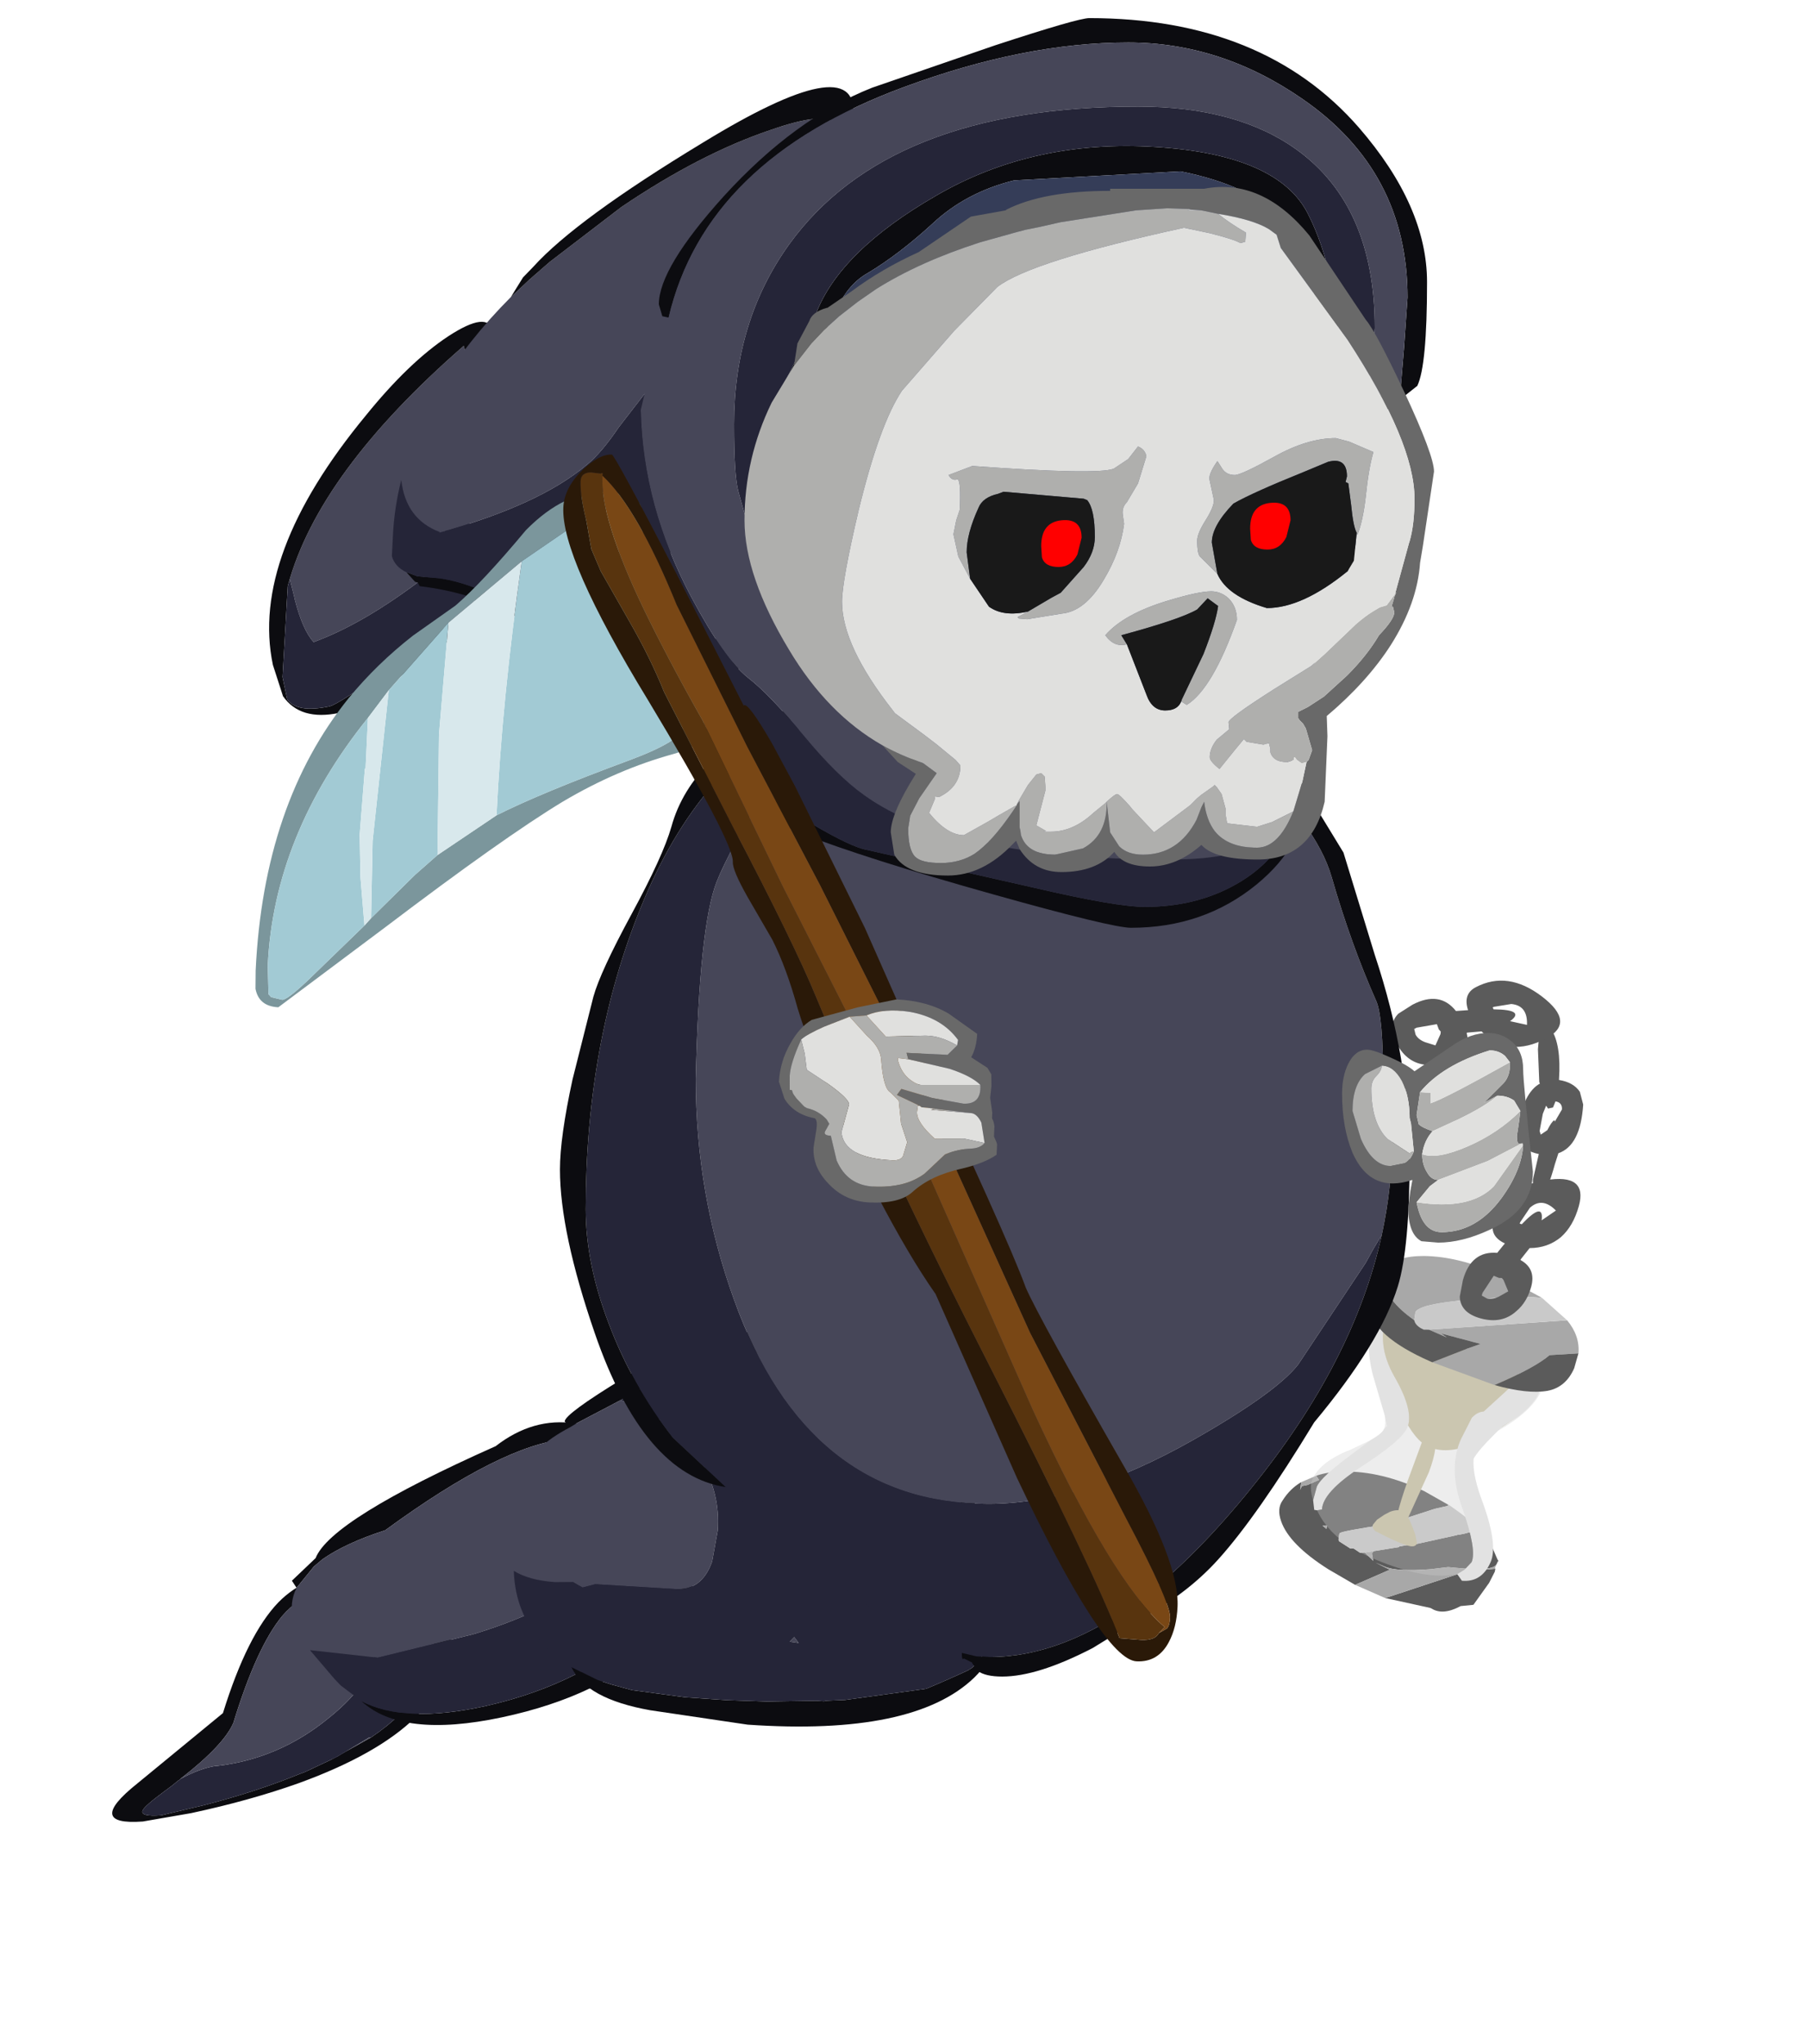 <?xml version="1.0" encoding="UTF-8" standalone="no"?>
<svg xmlns:ffdec="https://www.free-decompiler.com/flash" xmlns:xlink="http://www.w3.org/1999/xlink" ffdec:objectType="frame" height="146.75px" width="129.8px" xmlns="http://www.w3.org/2000/svg">
  <g transform="matrix(1.0, 0.0, 0.0, 1.0, 65.35, 62.85)">
    <use ffdec:characterId="365" height="51.45" transform="matrix(1.0, 0.0, 0.0, 1.0, 25.2, 5.1)" width="39.25" xlink:href="#sprite0"/>
    <use ffdec:characterId="367" height="25.15" transform="matrix(-0.072, -0.997, 0.997, -0.072, -57.241, 68.06)" width="16.85" xlink:href="#sprite5"/>
    <use ffdec:characterId="369" height="21.65" transform="matrix(0.724, -0.69, 0.69, 0.724, -46.52, 52.231)" width="27.3" xlink:href="#sprite6"/>
    <use ffdec:characterId="371" height="28.1" transform="matrix(0.998, 0.069, -0.069, 0.998, -27.302, 31.694)" width="35.6" xlink:href="#sprite7"/>
    <use ffdec:characterId="373" height="72.5" transform="matrix(1.0, 0.0, 0.0, 1.0, -25.15, -15.0)" width="61.0" xlink:href="#sprite8"/>
    <use ffdec:characterId="375" height="15.05" transform="matrix(1.0, 0.0, 0.0, 1.0, 31.0, 11.3)" width="13.7" xlink:href="#sprite9"/>
    <use ffdec:characterId="377" height="25.4" transform="matrix(0.979, -0.205, 0.205, 0.979, -50.075, -35.732)" width="20.35" xlink:href="#sprite10"/>
    <use ffdec:characterId="379" height="44.1" transform="matrix(0.999, 0.05, -0.05, 0.999, -35.456, -58.091)" width="31.5" xlink:href="#sprite11"/>
    <use ffdec:characterId="383" height="65.3" transform="matrix(1.0, 0.0, 0.0, 1.0, -20.05, -61.55)" width="57.65" xlink:href="#sprite12"/>
    <use ffdec:characterId="386" height="129.2" transform="matrix(1.0, 0.0, 0.0, 1.0, -65.35, -45.3)" width="124.15" xlink:href="#sprite14"/>
  </g>
  <defs>
    <g id="sprite0" transform="matrix(1.0, 0.0, 0.0, 1.0, 18.25, 24.3)">
      <use ffdec:characterId="360" height="24.6" transform="matrix(0.916, 0.402, -0.402, 0.916, -8.377, -3.926)" width="16.2" xlink:href="#sprite1"/>
      <use ffdec:characterId="362" height="11.25" transform="matrix(0.964, 0.267, -0.267, 0.964, -1.387, -8.979)" width="6.6" xlink:href="#sprite3"/>
      <use ffdec:characterId="364" height="12.15" transform="matrix(0.998, 0.065, -0.065, 0.998, 0.731, -18.791)" width="4.5" xlink:href="#sprite4"/>
      <use ffdec:characterId="362" height="11.25" transform="matrix(0.465, 0.886, -0.886, 0.465, 0.535, -24.291)" width="6.6" xlink:href="#sprite3"/>
    </g>
    <g id="sprite1" transform="matrix(1.0, 0.0, 0.0, 1.0, 8.6, 3.35)">
      <use ffdec:characterId="352" height="8.2" transform="matrix(1.0, 0.0, 0.0, 1.0, -8.5, 13.05)" width="16.1" xlink:href="#shape0"/>
      <use ffdec:characterId="354" height="6.05" transform="matrix(-0.356, 0.0, 0.0, -0.356, 1.622, 17.156)" width="9.65" xlink:href="#sprite2"/>
      <use ffdec:characterId="355" height="7.35" transform="matrix(1.0, 0.0, 0.0, 1.0, -1.0, 8.8)" width="1.4" xlink:href="#shape2"/>
      <use ffdec:characterId="354" height="6.05" transform="matrix(1.25, 0.0, 0.0, 1.25, -7.088, 2.45)" width="9.65" xlink:href="#sprite2"/>
      <use ffdec:characterId="356" height="19.25" transform="matrix(1.0, 0.0, 0.0, 1.0, -7.85, -0.3)" width="14.85" xlink:href="#shape3"/>
      <use ffdec:characterId="357" height="7.7" transform="matrix(1.0, 0.0, 0.0, 1.0, -8.6, -3.35)" width="15.5" xlink:href="#shape4"/>
    </g>
    <g id="shape0" transform="matrix(1.0, 0.0, 0.0, 1.0, 8.5, -13.05)">
      <path d="M5.3 14.0 L5.95 14.35 6.1 14.4 6.7 14.8 7.4 15.45 7.45 15.45 7.45 15.7 7.45 15.75 Q7.45 16.3 5.25 17.05 L4.35 17.35 3.25 18.0 Q1.1 19.15 0.15 19.15 L-0.55 19.15 0.5 19.2 0.6 19.2 -1.25 21.2 -3.45 20.95 Q-6.75 20.45 -7.95 19.15 -8.6 18.45 -8.45 17.75 -8.3 16.75 -7.75 16.0 L-7.6 16.55 -7.6 16.25 -7.25 16.0 -6.65 15.35 -6.95 15.15 Q-6.3 14.55 -5.3 14.1 -2.8 12.95 0.6 13.05 L2.55 13.25 2.55 13.35 1.8 13.9 -0.9 16.3 Q-3.75 18.1 -3.75 18.25 L-3.75 18.35 -3.65 18.7 -3.55 18.8 -2.6 18.95 -2.4 18.85 -1.85 18.95 -1.55 18.8 -0.75 19.1 -1.05 18.65 -1.0 18.45 0.55 17.45 0.55 17.4 1.3 16.9 1.6 16.75 4.0 15.0 4.05 14.95 4.15 14.9 4.5 14.65 5.3 14.0 M7.5 16.1 L7.55 16.3 7.5 17.2 7.1 19.1 6.3 19.55 Q5.4 20.7 4.45 20.55 L4.35 20.55 1.1 21.2 1.5 20.85 5.5 17.25 5.5 17.2 7.5 16.1 M-4.8 18.1 L-5.1 18.25 -4.75 18.35 -4.8 18.1" fill="#5b5b5b" fill-rule="evenodd" stroke="none"/>
      <path d="M-1.0 18.45 L-1.05 18.65 -0.75 19.1 -1.55 18.8 -1.0 18.45 M2.55 13.35 L2.55 13.25 2.65 13.25 2.55 13.35 M-6.95 15.15 L-6.65 15.35 -7.25 16.0 -7.6 16.25 -7.6 16.55 -7.75 16.0 -6.95 15.15 M-1.25 21.2 L0.6 19.2 0.5 19.2 -0.55 19.15 0.15 19.15 Q1.1 19.15 3.25 18.0 L4.35 17.35 5.25 17.05 Q7.45 16.3 7.45 15.75 L7.45 15.9 7.45 16.05 7.5 16.1 5.5 17.2 5.5 17.25 1.5 20.85 1.1 21.2 -1.25 21.2 M7.45 15.7 L7.45 15.45 7.5 15.5 7.45 15.7 M-4.8 18.1 L-4.75 18.35 -5.1 18.25 -4.8 18.1" fill="#a8a8a8" fill-rule="evenodd" stroke="none"/>
      <path d="M5.3 14.0 L4.5 14.65 4.15 14.9 4.05 14.95 4.0 15.0 1.6 16.75 1.3 16.9 0.55 17.4 0.55 17.45 -1.0 18.45 -1.55 18.8 -1.85 18.95 -2.4 18.85 -2.6 18.95 -3.55 18.8 -3.65 18.7 -3.75 18.35 -3.75 18.25 Q-3.75 18.1 -0.9 16.3 L1.8 13.9 2.55 13.35 2.65 13.25 2.9 13.3 3.6 13.45 Q4.5 13.65 5.3 14.0" fill="#c9c9c9" fill-rule="evenodd" stroke="none"/>
    </g>
    <g id="sprite2" transform="matrix(1.0, 0.0, 0.0, 1.0, 4.55, 1.0)">
      <use ffdec:characterId="353" height="6.05" transform="matrix(1.0, 0.0, 0.0, 1.0, -4.55, -1.0)" width="9.65" xlink:href="#shape1"/>
    </g>
    <g id="shape1" transform="matrix(1.0, 0.0, 0.0, 1.0, 4.55, 1.0)">
      <path d="M0.8 5.05 Q-0.05 5.05 -1.35 3.95 L-2.55 2.8 -3.55 1.75 -4.55 0.3 Q-4.55 -0.5 -3.55 -0.75 -1.75 -1.2 4.2 -0.8 5.1 -0.45 5.1 0.2 L4.75 1.45 3.8 2.95 3.0 3.95 Q1.9 5.05 0.8 5.05" fill="#cbc3a2" fill-rule="evenodd" stroke="none"/>
    </g>
    <g id="shape2" transform="matrix(1.0, 0.0, 0.0, 1.0, 1.0, -8.8)">
      <path d="M0.3 15.9 L-0.15 16.15 Q-0.55 16.15 -0.8 12.8 L-1.0 9.45 Q-1.0 9.0 -0.5 8.8 0.25 9.6 0.35 11.7 L0.3 15.1 0.3 15.9" fill="#cbc3a2" fill-rule="evenodd" stroke="none"/>
    </g>
    <g id="shape3" transform="matrix(1.0, 0.0, 0.0, 1.0, 7.85, 0.3)">
      <path d="M-4.2 9.2 L-5.8 7.3 Q-7.85 4.95 -7.85 2.35 L-7.7 1.2 -6.85 0.2 -6.4 0.3 -6.25 0.55 -6.25 0.7 -6.6 1.4 -6.95 2.25 Q-6.95 4.7 -4.65 6.4 -2.35 8.1 -2.35 9.4 -2.35 10.4 -4.3 13.35 -6.05 16.05 -5.6 17.2 L-5.9 17.4 -6.1 17.45 -6.45 16.85 -6.6 15.85 Q-6.6 15.05 -5.15 12.55 L-4.45 11.3 Q-3.85 10.5 -3.85 10.15 L-3.75 9.85 -4.2 9.2 M4.25 0.95 Q4.5 0.35 4.8 1.1 L5.05 1.7 5.3 3.3 Q5.3 4.15 4.65 5.4 L3.9 6.5 3.7 6.95 3.6 7.2 Q2.95 8.85 2.9 9.5 3.3 10.65 4.9 12.25 7.0 14.5 7.0 15.8 7.0 17.4 5.65 17.85 L5.15 17.55 5.5 17.05 5.75 16.35 Q5.75 15.4 3.65 13.15 1.5 10.95 1.5 8.6 L1.6 6.85 Q1.8 6.3 2.2 6.1 L3.0 4.3 4.0 1.95 4.25 0.95" fill="#e2e2e2" fill-rule="evenodd" stroke="none"/>
      <path d="M-6.25 0.55 Q-5.15 -0.45 -2.85 -0.3 2.1 -0.3 4.05 0.8 L4.25 0.95 4.0 1.95 3.0 4.3 2.2 6.1 Q1.8 6.3 1.6 6.85 L1.5 8.6 Q1.5 10.95 3.65 13.15 5.75 15.4 5.75 16.35 L5.5 17.05 5.15 17.55 4.5 17.95 Q2.5 18.95 -1.0 18.95 -4.15 18.95 -5.9 17.4 L-5.6 17.2 Q-6.05 16.05 -4.3 13.35 -2.35 10.4 -2.35 9.4 -2.35 8.1 -4.65 6.4 -6.95 4.7 -6.95 2.25 L-6.6 1.4 -6.25 0.7 -6.25 0.55 M5.05 1.7 Q5.4 2.25 5.4 3.0 5.4 4.7 3.7 6.95 L3.9 6.5 4.65 5.4 Q5.3 4.15 5.3 3.3 L5.05 1.7 M-6.45 16.85 Q-7.1 16.1 -7.1 15.5 -7.1 14.1 -5.45 12.45 L-4.45 11.3 -5.15 12.55 Q-6.6 15.05 -6.6 15.85 L-6.45 16.85 M-3.85 10.15 L-3.85 10.1 Q-3.85 9.75 -4.2 9.2 L-3.75 9.85 -3.85 10.15" fill="#cccccc" fill-opacity="0.349" fill-rule="evenodd" stroke="none"/>
    </g>
    <g id="shape4" transform="matrix(1.0, 0.0, 0.0, 1.0, 8.6, 3.35)">
      <path d="M2.75 -3.05 Q1.7 -2.7 0.3 -2.0 -5.15 0.7 -5.15 1.55 L-5.0 2.1 Q-6.25 1.85 -7.05 1.4 -8.35 0.7 -8.45 -0.4 -8.05 -1.6 -6.2 -2.4 -3.95 -3.35 -0.85 -3.35 L2.75 -3.05 M-3.75 2.3 L5.05 -2.3 Q6.35 -1.65 6.75 -0.45 L4.9 0.5 Q4.35 1.7 2.15 4.05 L-2.6 4.35 -0.7 2.45 0.05 1.75 -2.85 2.2 -2.35 2.3 -3.5 2.3 -3.75 2.3" fill="#a8a8a8" fill-rule="evenodd" stroke="none"/>
      <path d="M-5.0 2.1 L-5.15 1.55 Q-5.15 0.7 0.3 -2.0 1.7 -2.7 2.75 -3.05 L5.05 -2.3 -3.75 2.3 -4.1 2.45 Q-4.75 2.45 -5.0 2.1" fill="#c9c9c9" fill-rule="evenodd" stroke="none"/>
      <path d="M-5.0 2.1 Q-4.75 2.45 -4.1 2.45 L-3.75 2.3 -3.5 2.3 -2.35 2.3 -2.85 2.2 0.05 1.75 -0.7 2.45 -2.6 4.35 -2.75 4.35 Q-7.25 4.35 -8.35 2.55 L-8.6 0.3 -8.45 -0.4 Q-8.35 0.7 -7.05 1.4 -6.25 1.85 -5.0 2.1 M6.75 -0.45 L6.9 0.65 Q6.9 2.15 5.8 2.9 4.6 3.7 2.15 4.05 4.35 1.7 4.9 0.5 L6.75 -0.45" fill="#5b5b5b" fill-rule="evenodd" stroke="none"/>
    </g>
    <g id="sprite3" transform="matrix(1.0, 0.0, 0.0, 1.0, 4.3, 1.9)">
      <use ffdec:characterId="361" height="11.25" transform="matrix(1.0, 0.0, 0.0, 1.0, -4.3, -1.9)" width="6.6" xlink:href="#shape5"/>
    </g>
    <g id="shape5" transform="matrix(1.0, 0.0, 0.0, 1.0, 4.3, 1.9)">
      <path d="M0.8 0.45 Q-0.4 -0.25 -1.05 0.75 L-1.45 1.95 -1.45 2.05 -1.3 2.05 Q-0.2 0.0 0.0 1.4 L0.8 0.45 M0.0 8.15 Q-0.75 9.35 -2.35 9.35 -3.85 9.35 -4.2 8.25 L-4.3 7.05 Q-4.3 4.85 -2.45 4.5 L-2.1 3.7 Q-3.3 3.5 -3.3 2.45 -3.3 -0.15 -0.5 -1.45 2.3 -2.75 2.3 -0.3 2.3 1.2 1.65 2.2 0.95 3.2 -0.3 3.55 L-0.7 4.5 -0.7 4.55 Q0.55 4.85 0.55 6.2 0.55 7.35 0.0 8.15 M-0.95 6.95 L-1.5 6.25 -1.65 6.15 -1.85 6.2 -2.25 6.15 -2.7 7.55 -2.7 7.75 -2.3 7.85 Q-1.9 7.85 -1.5 7.5 L-0.95 6.95" fill="#5b5b5b" fill-rule="evenodd" stroke="none"/>
    </g>
    <g id="sprite4" transform="matrix(1.0, 0.0, 0.0, 1.0, 1.45, 1.2)">
      <use ffdec:characterId="363" height="12.15" transform="matrix(1.0, 0.0, 0.0, 1.0, -1.45, -1.2)" width="4.5" xlink:href="#shape6"/>
    </g>
    <g id="shape6" transform="matrix(1.0, 0.0, 0.0, 1.0, 1.45, 1.2)">
      <path d="M1.2 2.7 Q2.25 2.8 2.75 3.45 L3.05 4.35 Q3.05 7.3 1.5 7.95 L1.3 8.75 Q0.9 10.7 0.55 10.95 -0.2 10.8 -0.2 9.95 L0.1 8.1 Q-1.0 7.95 -1.35 7.25 L-1.45 6.35 Q-1.45 5.2 -1.05 4.2 -0.7 3.4 -0.15 3.05 L-0.2 2.95 -0.45 0.6 Q-0.45 -1.95 0.4 -0.9 1.2 0.15 1.2 2.65 L1.2 2.7 M1.05 4.25 L0.9 4.7 0.55 4.8 0.4 4.6 0.2 5.2 0.05 6.45 0.15 6.7 0.6 6.35 Q0.85 5.75 1.05 5.6 L1.1 5.7 1.55 4.8 Q1.55 4.3 1.05 4.25" fill="#5b5b5b" fill-rule="evenodd" stroke="none"/>
    </g>
    <g id="sprite5" transform="matrix(1.0, 0.0, 0.0, 1.0, 11.9, 18.55)">
      <use ffdec:characterId="366" height="25.15" transform="matrix(1.0, 0.0, 0.0, 1.0, -11.9, -18.55)" width="16.85" xlink:href="#shape7"/>
    </g>
    <g id="shape7" transform="matrix(1.0, 0.0, 0.0, 1.0, 11.9, 18.55)">
      <path d="M4.95 -0.25 Q4.95 1.35 4.05 3.4 2.65 6.6 -0.05 6.6 -6.65 6.6 -9.95 -5.0 -10.95 -8.6 -11.55 -12.9 L-11.9 -16.4 Q-11.9 -20.6 -9.15 -16.6 L-4.55 -10.1 Q0.95 -7.95 3.1 -5.55 4.95 -3.45 4.95 -0.25 M-7.05 0.4 Q-4.2 5.35 -0.2 5.35 3.8 5.35 3.8 -1.3 L3.7 -2.5 Q3.35 -4.1 2.1 -5.35 0.0 -7.35 -5.3 -9.4 -6.85 -10.2 -9.05 -13.5 L-9.1 -13.55 -9.15 -13.65 -9.5 -14.15 -9.85 -14.7 Q-10.8 -16.2 -11.1 -16.35 -11.55 -16.6 -11.55 -15.05 L-11.05 -11.95 Q-10.35 -8.1 -9.3 -4.9 L-9.2 -4.55 -8.45 -2.6 -7.05 0.4" fill="#0c0c10" fill-rule="evenodd" stroke="none"/>
      <path d="M3.7 -2.5 L3.8 -1.3 Q3.8 5.35 -0.2 5.35 -4.2 5.35 -7.05 0.4 L-7.05 0.25 -8.25 -2.1 -8.45 -2.6 -9.2 -4.55 -9.3 -4.9 Q-10.35 -8.1 -11.05 -11.95 L-11.55 -15.05 Q-11.55 -16.6 -11.1 -16.35 -10.8 -16.2 -9.85 -14.7 L-9.5 -14.15 -9.15 -13.65 -9.1 -13.55 -9.05 -13.5 Q-8.4 -12.05 -8.3 -10.95 L-8.3 -10.75 Q-8.1 -6.3 -5.45 -2.55 -2.9 1.15 -0.3 1.15 1.2 1.15 3.1 -1.65 L3.2 -1.75 3.7 -2.5" fill="#252538" fill-rule="evenodd" stroke="none"/>
      <path d="M3.7 -2.5 L3.2 -1.75 3.1 -1.65 Q1.2 1.15 -0.3 1.15 -2.9 1.15 -5.45 -2.55 -8.1 -6.3 -8.3 -10.75 L-8.3 -10.95 Q-8.4 -12.05 -9.05 -13.5 -6.85 -10.2 -5.3 -9.4 0.0 -7.35 2.1 -5.35 3.35 -4.1 3.7 -2.5 M-8.45 -2.6 L-8.25 -2.1 -7.05 0.25 -7.05 0.4 -8.45 -2.6" fill="#464658" fill-rule="evenodd" stroke="none"/>
    </g>
    <g id="sprite6" transform="matrix(1.0, 0.0, 0.0, 1.0, 23.15, 14.3)">
      <use ffdec:characterId="368" height="21.65" transform="matrix(1.0, 0.0, 0.0, 1.0, -23.15, -14.3)" width="27.3" xlink:href="#shape8"/>
    </g>
    <g id="shape8" transform="matrix(1.0, 0.0, 0.0, 1.0, 23.15, 14.3)">
      <path d="M2.8 0.0 L2.9 -0.55 3.0 -2.6 2.95 -3.8 Q2.6 -6.3 0.8 -7.75 -2.8 -10.65 -13.15 -12.0 -15.85 -13.3 -17.85 -13.6 L-18.65 -13.65 -20.6 -13.4 -20.6 -13.45 -20.5 -14.0 -18.15 -14.0 Q-15.45 -15.25 -3.25 -10.9 0.15 -10.55 2.0 -8.15 3.2 -6.6 3.45 -4.95 L3.5 -5.0 Q4.15 -3.9 4.15 -2.25 4.15 0.3 2.75 3.0 0.45 7.35 -4.4 7.35 -10.1 7.35 -16.35 3.5 -22.6 -0.35 -22.85 -4.3 -21.75 -1.0 -16.65 2.1 -10.3 5.9 -3.9 5.9 0.5 5.9 2.2 2.0 L2.7 0.55 2.8 0.0" fill="#0c0c10" fill-rule="evenodd" stroke="none"/>
      <path d="M-20.6 -13.4 L-18.65 -13.65 -17.85 -13.6 Q-15.85 -13.3 -13.15 -12.0 -2.8 -10.65 0.8 -7.75 2.6 -6.3 2.95 -3.8 L3.0 -2.6 2.9 -0.55 2.8 0.0 2.4 0.1 2.35 0.1 1.0 0.5 -5.75 0.5 Q-9.4 -0.05 -13.75 -2.25 L-19.85 -5.75 -23.0 -9.5 Q-22.8 -11.15 -22.4 -11.85 -21.75 -13.0 -20.6 -13.4" fill="#464658" fill-rule="evenodd" stroke="none"/>
      <path d="M2.8 0.0 L2.7 0.55 2.2 2.0 Q0.5 5.9 -3.9 5.9 -10.3 5.9 -16.65 2.1 -21.75 -1.0 -22.85 -4.3 L-23.15 -6.15 -23.15 -6.25 -23.15 -6.8 -23.0 -9.5 -19.85 -5.75 -13.75 -2.25 Q-9.4 -0.05 -5.75 0.5 L1.0 0.5 2.35 0.1 2.4 0.1 2.8 0.0" fill="#252538" fill-rule="evenodd" stroke="none"/>
    </g>
    <g id="sprite7" transform="matrix(1.0, 0.0, 0.0, 1.0, 26.8, 15.05)">
      <use ffdec:characterId="370" height="28.1" transform="matrix(1.0, 0.0, 0.0, 1.0, -26.8, -15.05)" width="35.6" xlink:href="#shape9"/>
    </g>
    <g id="shape9" transform="matrix(1.0, 0.0, 0.0, 1.0, 26.8, 15.05)">
      <path d="M-23.4 -7.35 L-23.8 -7.75 Q-23.8 -8.3 -19.85 -11.1 L-15.45 -14.05 Q-11.9 -15.95 -6.15 -14.25 -2.25 -13.05 0.45 -11.2 2.25 -9.75 3.65 -7.7 L5.7 -4.45 7.7 -0.55 8.8 2.2 Q8.8 6.3 6.8 8.55 2.75 13.05 -9.2 13.05 L-16.25 12.5 Q-20.9 12.0 -22.1 9.8 L-20.15 10.6 -19.15 10.85 -17.65 11.15 -13.8 11.4 -11.8 11.4 -11.35 11.4 -10.8 11.4 -7.95 11.3 -4.4 11.0 -4.3 11.0 -4.15 11.0 -3.85 11.0 -3.7 10.95 -2.35 10.8 3.4 9.6 Q4.9 8.85 6.35 8.05 L6.4 8.0 6.55 7.9 6.75 7.7 7.15 7.25 7.1 7.25 7.6 6.45 7.75 6.05 7.75 6.0 7.9 5.1 7.9 5.05 7.7 2.45 7.7 2.0 Q7.35 -1.0 3.0 -6.5 -2.3 -13.25 -7.05 -13.45 -13.15 -13.95 -15.65 -12.6 L-19.0 -10.15 -19.9 -9.55 -22.9 -7.7 -23.4 -7.35" fill="#0c0c10" fill-rule="evenodd" stroke="none"/>
      <path d="M-26.7 3.2 L-26.8 2.15 -26.65 0.25 -26.5 -3.85 -26.5 -3.95 Q-26.0 -5.75 -23.4 -7.35 L-22.9 -7.7 -19.9 -9.55 -19.45 -9.4 Q-15.75 -8.2 -13.9 -5.65 -12.3 -3.45 -12.3 -0.7 L-12.55 1.55 Q-13.15 3.7 -15.05 3.7 L-20.8 3.75 -21.7 4.05 -22.4 3.7 -23.7 3.8 Q-25.55 3.8 -26.7 3.2 M7.6 6.45 L7.1 7.25 7.45 6.55 7.6 6.45 M-6.3 6.55 L-5.95 6.95 -6.6 6.9 -6.3 6.55 M-13.6 -10.55 L-14.35 -10.55 -14.9 -10.3 -15.5 -10.6 -15.25 -10.6 -13.6 -10.55" fill="#464658" fill-rule="evenodd" stroke="none"/>
      <path d="M-22.1 9.8 Q-24.75 8.45 -25.95 5.95 -26.55 4.7 -26.7 3.2 -25.55 3.8 -23.7 3.8 L-22.4 3.7 -21.7 4.05 -20.8 3.75 -15.05 3.7 Q-13.15 3.7 -12.55 1.55 L-12.3 -0.7 Q-12.3 -3.45 -13.9 -5.65 -15.75 -8.2 -19.45 -9.4 L-19.9 -9.55 -19.0 -10.15 -15.65 -12.6 Q-13.15 -13.95 -7.05 -13.45 -2.3 -13.25 3.0 -6.5 7.35 -1.0 7.7 2.0 L7.7 2.45 7.9 5.05 7.9 5.1 7.75 6.0 7.75 6.05 7.6 6.45 7.45 6.55 7.1 7.25 7.15 7.25 6.75 7.7 6.55 7.9 6.4 8.0 6.35 8.05 Q4.9 8.85 3.4 9.6 L-2.35 10.8 -3.7 10.95 -3.85 11.0 -4.15 11.0 -4.3 11.0 -4.4 11.0 -7.95 11.3 -10.8 11.4 -11.35 11.4 -11.8 11.4 -13.8 11.4 -17.65 11.15 -19.15 10.85 -20.15 10.6 -22.1 9.8 M-13.6 -10.55 L-15.25 -10.6 -15.5 -10.6 -14.9 -10.3 -14.35 -10.55 -13.6 -10.55 M-6.3 6.55 L-6.6 6.9 -5.95 6.95 -6.3 6.55" fill="#252538" fill-rule="evenodd" stroke="none"/>
    </g>
    <g id="sprite8" transform="matrix(1.0, 0.0, 0.0, 1.0, 30.5, 36.25)">
      <use ffdec:characterId="372" height="72.5" transform="matrix(1.0, 0.0, 0.0, 1.0, -30.5, -36.25)" width="61.0" xlink:href="#shape10"/>
    </g>
    <g id="shape10" transform="matrix(1.0, 0.0, 0.0, 1.0, 30.5, 36.25)">
      <path d="M-12.65 -33.0 Q-8.2 -35.1 -2.5 -35.0 L-2.5 -35.15 6.75 -35.15 Q13.0 -34.55 18.85 -29.35 L21.0 -27.25 22.8 -25.15 Q24.35 -23.05 24.9 -21.15 26.3 -16.3 28.1 -12.25 28.6 -11.15 28.6 -6.4 L29.25 -2.35 Q29.25 1.1 28.5 4.55 L27.9 5.55 27.35 6.55 22.5 13.85 Q20.9 15.9 14.9 19.3 6.85 23.85 0.25 23.85 -12.75 23.85 -18.0 9.2 -20.75 1.6 -20.75 -6.65 -20.5 -17.6 -19.25 -20.8 -18.5 -22.75 -14.85 -29.1 L-13.4 -31.6 -12.65 -33.0" fill="#464658" fill-rule="evenodd" stroke="none"/>
      <path d="M-18.6 22.65 L-22.4 19.1 Q-25.35 15.3 -27.0 10.9 -28.65 6.6 -28.65 2.7 -28.65 -9.25 -24.7 -18.95 -20.5 -29.35 -12.65 -33.0 L-13.4 -31.6 -14.85 -29.1 Q-18.5 -22.75 -19.25 -20.8 -20.5 -17.6 -20.75 -6.65 -20.75 1.6 -18.0 9.2 -12.75 23.85 0.25 23.85 6.85 23.85 14.9 19.3 20.9 15.9 22.5 13.85 L27.35 6.55 27.9 5.55 28.5 4.55 Q26.5 13.65 19.15 22.7 15.2 27.6 11.4 30.55 L11.25 30.65 Q5.7 34.8 0.45 34.85 L0.35 34.85 -0.6 34.8 -1.65 34.55 Q-6.1 33.35 -13.65 27.15 L-18.6 22.65" fill="#252538" fill-rule="evenodd" stroke="none"/>
      <path d="M-18.6 22.65 Q-24.5 21.75 -28.0 11.6 -30.5 4.35 -30.5 -0.15 -30.5 -2.45 -29.6 -6.6 L-28.1 -12.55 Q-27.6 -14.35 -25.35 -18.5 -23.1 -22.65 -22.5 -24.75 -21.05 -30.05 -13.65 -33.45 -8.2 -35.95 -4.0 -36.15 9.75 -36.9 17.6 -32.35 21.2 -30.2 22.5 -28.15 L22.7 -27.9 25.75 -22.9 28.0 -15.55 Q30.5 -8.05 30.5 -0.95 30.5 5.5 29.65 8.25 28.4 12.3 23.65 18.0 19.55 24.75 16.75 27.85 14.45 30.4 11.0 32.2 L7.75 34.2 Q3.8 36.25 1.25 36.25 0.05 36.25 -0.5 35.85 L-0.9 35.3 -0.9 35.25 -1.5 34.95 Q-1.65 35.15 -1.65 34.55 L-0.6 34.8 0.35 34.85 0.45 34.85 Q5.7 34.8 11.25 30.65 L11.4 30.55 Q15.2 27.6 19.15 22.7 26.5 13.65 28.5 4.55 29.25 1.1 29.25 -2.35 L28.6 -6.4 Q28.6 -11.15 28.1 -12.25 26.3 -16.3 24.9 -21.15 24.35 -23.05 22.8 -25.15 L21.0 -27.25 18.85 -29.35 Q13.0 -34.55 6.75 -35.15 L-2.5 -35.15 -2.5 -35.0 Q-8.2 -35.1 -12.65 -33.0 -20.5 -29.35 -24.7 -18.95 -28.65 -9.25 -28.65 2.7 -28.65 6.6 -27.0 10.9 -25.35 15.3 -22.4 19.1 L-18.6 22.65" fill="#0c0c10" fill-rule="evenodd" stroke="none"/>
    </g>
    <g id="sprite9" transform="matrix(1.0, 0.0, 0.0, 1.0, 6.85, 7.5)">
      <use ffdec:characterId="374" height="15.05" transform="matrix(1.0, 0.0, 0.0, 1.0, -6.85, -7.5)" width="13.7" xlink:href="#shape11"/>
    </g>
    <g id="shape11" transform="matrix(1.0, 0.0, 0.0, 1.0, 6.85, 7.5)">
      <path d="M1.15 -6.65 Q2.4 -7.5 3.65 -7.5 4.55 -7.5 5.25 -6.95 6.15 -6.25 6.15 -4.9 6.15 -3.9 6.85 2.45 6.85 5.25 3.7 6.65 1.75 7.55 0.05 7.55 L-1.15 7.45 Q-2.1 6.95 -2.1 5.05 L-1.95 3.85 -1.8 3.05 Q-4.8 4.05 -6.1 1.1 -6.85 -0.7 -6.85 -3.15 -6.85 -4.4 -6.4 -5.3 -5.9 -6.3 -5.05 -6.3 -4.6 -6.3 -3.4 -5.75 -2.15 -5.2 -1.65 -4.75 L1.15 -6.65 M-0.35 -0.45 Q-0.95 0.2 -1.1 1.2 -1.1 1.95 -0.75 2.5 -0.45 3.05 0.05 3.05 L-0.55 3.5 -1.5 4.65 Q-1.1 6.8 0.3 6.8 2.8 6.8 4.6 4.35 6.05 2.35 6.15 0.55 L6.1 0.4 5.9 0.45 Q5.7 0.5 5.7 -0.1 L5.85 -1.1 5.95 -1.9 5.5 -2.65 Q5.0 -3.0 4.3 -3.0 L3.35 -2.5 4.75 -3.9 Q5.25 -4.45 5.2 -5.4 L4.85 -5.85 Q4.4 -6.25 3.75 -6.25 0.35 -5.2 -1.25 -3.25 L-1.5 -1.6 -1.35 -0.95 Q-1.1 -0.7 -0.35 -0.45 M-4.0 -5.15 L-5.2 -4.55 Q-6.1 -3.75 -6.1 -1.9 L-5.5 0.1 Q-4.65 2.05 -3.35 2.05 L-2.35 1.85 Q-1.95 1.65 -1.7 1.0 L-1.9 -1.0 -2.0 -1.4 Q-2.0 -2.95 -2.55 -4.05 -3.15 -5.15 -4.0 -5.15" fill="#696969" fill-rule="evenodd" stroke="none"/>
      <path d="M4.3 -3.0 Q3.45 -2.25 1.6 -1.35 L-0.35 -0.45 Q-1.1 -0.7 -1.35 -0.95 L-1.5 -1.6 -1.25 -3.25 -0.5 -3.2 -0.5 -2.45 Q0.55 -2.8 5.2 -5.4 5.25 -4.45 4.75 -3.9 L3.35 -2.5 4.3 -3.0 M-1.1 1.2 Q-0.05 1.6 2.15 0.65 4.35 -0.3 5.95 -1.9 L5.85 -1.1 5.7 -0.1 Q5.7 0.5 5.9 0.45 L6.1 0.4 3.6 1.7 0.05 3.05 Q-0.45 3.05 -0.75 2.5 -1.1 1.95 -1.1 1.2 M-1.7 1.0 Q-1.95 1.65 -2.35 1.85 L-3.35 2.05 Q-4.65 2.05 -5.5 0.1 L-6.1 -1.9 Q-6.1 -3.75 -5.2 -4.55 L-4.0 -5.15 Q-4.0 -4.8 -4.4 -4.4 -4.75 -4.05 -4.75 -3.5 -4.75 -1.05 -3.6 0.1 L-2.0 1.15 Q-2.0 1.0 -1.7 1.0 M-1.5 4.65 Q2.35 5.25 4.05 3.5 L6.15 0.55 Q6.05 2.35 4.6 4.35 2.8 6.8 0.3 6.8 -1.1 6.8 -1.5 4.65" fill="#afafad" fill-rule="evenodd" stroke="none"/>
      <path d="M-0.35 -0.45 L1.6 -1.35 Q3.45 -2.25 4.3 -3.0 5.0 -3.0 5.5 -2.65 L5.95 -1.9 Q4.35 -0.3 2.15 0.65 -0.05 1.6 -1.1 1.2 -0.95 0.2 -0.35 -0.45 M5.2 -5.4 Q0.55 -2.8 -0.5 -2.45 L-0.5 -3.2 -1.25 -3.25 Q0.35 -5.2 3.75 -6.25 4.4 -6.25 4.85 -5.85 L5.2 -5.4 M-1.7 1.0 Q-2.0 1.0 -2.0 1.15 L-3.6 0.1 Q-4.75 -1.05 -4.75 -3.5 -4.75 -4.05 -4.4 -4.4 -4.0 -4.8 -4.0 -5.15 -3.15 -5.15 -2.55 -4.05 -2.0 -2.95 -2.0 -1.4 L-1.9 -1.0 -1.7 1.0 M-1.5 4.65 L-0.55 3.5 0.05 3.05 3.6 1.7 6.1 0.4 6.15 0.55 4.05 3.5 Q2.35 5.25 -1.5 4.65" fill="#e0e0de" fill-rule="evenodd" stroke="none"/>
    </g>
    <g id="sprite10" transform="matrix(1.0, 0.0, 0.0, 1.0, 13.15, 12.7)">
      <use ffdec:characterId="376" height="25.4" transform="matrix(1.0, 0.0, 0.0, 1.0, -13.15, -12.7)" width="20.35" xlink:href="#shape12"/>
    </g>
    <g id="shape12" transform="matrix(1.0, 0.0, 0.0, 1.0, 13.15, 12.7)">
      <path d="M5.0 -10.55 L5.05 -10.05 5.2 -9.6 Q5.2 -8.6 3.4 -3.9 L2.5 -1.65 2.5 -1.55 2.4 -1.4 2.4 -1.35 2.35 -1.3 2.4 -1.25 1.7 -0.05 Q0.55 2.3 -1.25 4.45 -6.15 6.8 -9.95 7.35 -10.55 6.35 -10.65 4.05 L-10.65 3.85 -10.7 2.6 -10.9 2.95 Q-7.1 -4.5 4.95 -11.25 L5.0 -10.55" fill="#464658" fill-rule="evenodd" stroke="none"/>
      <path d="M5.0 -10.55 L4.95 -11.25 Q-7.1 -4.5 -10.9 2.95 L-10.95 3.05 -12.65 9.35 -12.65 9.45 -12.65 9.6 -12.65 9.75 -12.65 9.9 -12.65 11.0 Q-12.15 12.1 -9.8 12.1 -9.1 12.1 -4.5 10.05 L-1.95 8.9 1.35 7.35 Q2.0 7.0 2.35 6.05 L2.7 6.0 Q3.5 6.0 3.55 7.1 3.55 7.4 -2.05 10.0 -7.85 12.7 -9.2 12.7 -12.05 12.7 -12.9 10.7 L-13.15 8.35 Q-13.15 0.35 -2.95 -7.8 0.85 -10.9 4.0 -12.15 7.2 -13.4 7.2 -11.85 L5.0 -10.55" fill="#0c0c10" fill-rule="evenodd" stroke="none"/>
      <path d="M-10.9 2.95 L-10.7 2.6 -10.65 3.85 -10.65 4.05 Q-10.55 6.35 -9.95 7.35 -6.15 6.8 -1.25 4.45 0.55 2.3 1.7 -0.05 L2.4 -1.25 2.45 -1.15 2.7 0.85 2.7 2.55 2.65 4.55 2.35 6.05 Q2.0 7.0 1.35 7.35 L-1.95 8.9 -4.5 10.05 Q-9.1 12.1 -9.8 12.1 -12.15 12.1 -12.65 11.0 L-12.65 9.9 -12.65 9.75 -12.65 9.6 -12.65 9.45 -12.65 9.35 -10.95 3.05 -10.9 2.95" fill="#252538" fill-rule="evenodd" stroke="none"/>
    </g>
    <g id="sprite11" transform="matrix(1.0, 0.0, 0.0, 1.0, 27.25, 23.05)">
      <use ffdec:characterId="378" height="44.1" transform="matrix(1.0, 0.0, 0.0, 1.0, -27.25, -23.05)" width="31.5" xlink:href="#shape13"/>
    </g>
    <g id="shape13" transform="matrix(1.0, 0.0, 0.0, 1.0, 27.25, 23.05)">
      <path d="M2.95 -20.45 L3.1 -19.95 Q3.1 -19.65 2.1 -18.85 1.1 -18.1 -0.1 -17.45 L0.35 -17.0 0.5 -16.4 Q0.5 -15.5 -2.25 -12.95 -5.2 -10.25 -5.75 -7.95 -6.05 -6.75 -7.45 -3.6 L-7.95 -2.25 -7.95 -2.3 -7.95 -2.2 -9.5 -0.7 -11.45 2.1 Q-12.6 4.0 -13.6 4.9 -16.85 7.95 -23.95 10.3 L-23.9 10.25 Q-26.4 9.45 -26.85 6.65 -25.55 -0.3 -19.65 -6.85 L-18.4 -8.15 -17.0 -9.5 -12.05 -13.7 Q-6.6 -17.8 -1.65 -19.75 2.15 -21.3 2.95 -20.45" fill="#464658" fill-rule="evenodd" stroke="none"/>
      <path d="M-19.65 -6.85 L-18.85 -8.3 -18.15 -9.1 Q-15.25 -12.65 -6.45 -18.6 4.25 -25.9 4.25 -21.2 4.25 -21.05 2.95 -20.45 2.15 -21.3 -1.65 -19.75 -6.6 -17.8 -12.05 -13.7 L-17.0 -9.5 -18.4 -8.15 -19.65 -6.85 M-1.9 18.25 L-1.9 18.55 Q-1.9 19.55 -4.0 20.35 L-7.9 21.05 Q-13.8 19.15 -16.35 16.9 L-18.65 15.8 Q-21.55 14.45 -25.15 14.2 L-25.3 13.95 -25.5 13.9 -26.15 13.25 -25.35 13.5 -24.25 13.55 -24.2 13.55 Q-21.45 13.55 -15.4 16.55 L-15.2 16.65 -14.8 16.85 Q-9.1 19.55 -5.25 19.55 L-3.35 18.9 -1.9 18.25" fill="#0c0c10" fill-rule="evenodd" stroke="none"/>
      <path d="M-7.95 -2.2 L-8.25 -1.35 -8.4 -0.5 -8.45 0.05 -8.5 0.45 -7.85 1.85 -7.25 3.35 -7.75 6.8 -7.45 9.8 -7.0 12.7 Q-6.75 14.35 -6.95 16.05 -6.55 16.95 -2.5 16.95 -2.0 16.95 -1.35 17.8 L-1.9 18.25 -3.35 18.9 -5.25 19.55 Q-9.1 19.55 -14.8 16.85 L-15.2 16.65 -15.4 16.55 Q-21.45 13.55 -24.2 13.55 L-24.25 13.55 -25.35 13.5 -26.15 13.25 Q-27.0 12.9 -27.25 12.15 L-27.25 11.3 -27.25 10.65 Q-27.25 8.65 -26.85 6.65 -26.4 9.45 -23.9 10.25 L-23.95 10.3 Q-16.85 7.95 -13.6 4.9 -12.6 4.0 -11.45 2.1 L-9.5 -0.7 -7.95 -2.2" fill="#252538" fill-rule="evenodd" stroke="none"/>
    </g>
    <g id="sprite12" transform="matrix(1.0, 0.0, 0.0, 1.0, 28.8, 32.65)">
      <use ffdec:characterId="380" height="65.3" transform="matrix(1.0, 0.0, 0.0, 1.0, -28.8, -32.65)" width="57.65" xlink:href="#shape14"/>
      <use ffdec:characterId="382" height="3.35" transform="matrix(1.0, 0.0, 0.0, 1.0, 15.65, 2.15)" width="2.9" xlink:href="#sprite13"/>
      <use ffdec:characterId="382" height="3.35" transform="matrix(1.0, 0.0, 0.0, 1.0, 0.65, 3.4)" width="2.9" xlink:href="#sprite13"/>
    </g>
    <g id="shape14" transform="matrix(1.0, 0.0, 0.0, 1.0, 28.8, 32.65)">
      <path d="M22.2 -7.3 Q22.45 -6.2 22.65 -5.9 23.05 -5.35 24.05 -5.35 L25.4 -5.65 Q25.85 -6.0 26.45 -6.0 L26.7 -9.0 26.95 -12.6 Q26.95 -21.65 19.4 -26.85 13.55 -30.9 6.9 -30.9 -0.55 -30.9 -9.2 -27.7 -23.45 -22.45 -26.1 -11.15 L-26.55 -11.25 -26.8 -12.1 Q-26.8 -14.7 -22.15 -19.85 -17.05 -25.45 -11.5 -27.65 L-2.65 -30.7 Q3.3 -32.65 4.1 -32.65 16.6 -32.65 23.45 -24.8 28.35 -19.15 28.35 -13.7 28.35 -7.7 27.65 -6.25 L25.25 -4.35 Q22.15 -4.7 21.15 -7.4 20.9 -8.05 20.2 -12.95 19.7 -16.6 18.0 -18.25 15.65 -20.65 10.65 -21.65 L-1.3 -21.0 Q-4.75 -20.15 -7.15 -17.9 -9.55 -15.7 -11.8 -14.35 -13.15 -13.6 -14.0 -11.85 -18.55 -2.75 -18.55 0.4 -18.55 7.3 -15.95 11.9 -14.0 15.25 -8.1 20.8 L-8.25 20.9 -14.0 15.8 Q-18.75 11.0 -19.95 5.4 L-20.15 3.35 Q-20.15 -1.1 -18.45 -5.15 -16.3 -9.3 -15.55 -11.35 -13.85 -15.9 -6.9 -19.9 0.05 -23.95 8.85 -23.4 17.65 -22.85 19.8 -18.6 21.95 -14.4 22.2 -7.3 M-28.15 6.2 L-25.75 14.0 Q-23.8 18.6 -20.15 22.05 -18.65 23.5 -15.8 25.2 -13.0 26.85 -11.9 27.05 L0.25 29.8 Q6.05 31.15 8.1 31.15 11.75 31.15 14.6 29.55 18.3 27.5 19.35 23.2 19.75 26.55 16.1 29.55 12.3 32.65 7.1 32.65 5.75 32.65 -2.8 30.25 -11.9 27.7 -16.65 25.85 -20.15 24.5 -24.2 18.45 -28.3 12.25 -28.3 7.95 L-28.15 6.2" fill="#0c0c10" fill-rule="evenodd" stroke="none"/>
      <path d="M-26.1 -11.15 Q-23.45 -22.45 -9.2 -27.7 -0.55 -30.9 6.9 -30.9 13.55 -30.9 19.4 -26.85 26.95 -21.65 26.95 -12.6 L26.7 -9.0 26.45 -6.0 Q25.85 -6.0 25.4 -5.65 L24.05 -5.35 Q23.05 -5.35 22.65 -5.9 22.45 -6.2 22.2 -7.3 L22.65 -7.6 Q22.9 -5.85 23.45 -5.65 L24.05 -5.65 24.4 -7.85 24.6 -10.4 Q24.6 -19.15 19.0 -23.2 14.7 -26.3 7.6 -26.3 -10.3 -26.3 -17.45 -16.4 -21.4 -10.9 -21.4 -3.5 -21.4 0.15 -21.1 1.3 L-19.95 5.4 Q-18.75 11.0 -14.0 15.8 L-8.25 20.9 -8.1 20.8 -4.35 21.85 6.55 20.85 15.75 19.3 17.45 19.55 18.4 20.1 Q17.85 24.85 16.55 26.2 15.0 27.75 9.9 27.75 -5.7 27.75 -12.1 23.1 -14.0 21.75 -16.4 18.85 -18.85 15.9 -20.4 14.7 -22.1 13.35 -24.45 8.95 -27.95 2.4 -28.1 -4.5 -27.3 -8.1 -26.1 -11.15" fill="#464658" fill-rule="evenodd" stroke="none"/>
      <path d="M-8.1 20.8 Q-14.0 15.25 -15.95 11.9 -18.55 7.3 -18.55 0.4 -18.55 -2.75 -14.0 -11.85 -13.15 -13.6 -11.8 -14.35 -9.55 -15.7 -7.15 -17.9 -4.75 -20.15 -1.3 -21.0 L10.65 -21.65 Q15.65 -20.65 18.0 -18.25 19.7 -16.6 20.2 -12.95 20.9 -8.05 21.15 -7.4 22.15 -4.7 25.25 -4.35 25.25 -2.45 23.7 3.5 21.4 12.25 17.45 19.55 L15.75 19.3 6.55 20.85 -4.35 21.85 -8.1 20.8" fill="#353d58" fill-rule="evenodd" stroke="none"/>
      <path d="M22.2 -7.3 Q21.95 -14.4 19.8 -18.6 17.65 -22.85 8.85 -23.4 0.05 -23.95 -6.9 -19.9 -13.85 -15.9 -15.55 -11.35 -16.3 -9.3 -18.45 -5.15 -20.15 -1.1 -20.15 3.35 L-19.95 5.4 -21.1 1.3 Q-21.4 0.15 -21.4 -3.5 -21.4 -10.9 -17.45 -16.4 -10.3 -26.3 7.6 -26.3 14.7 -26.3 19.0 -23.2 24.6 -19.15 24.6 -10.4 L24.4 -7.85 24.05 -5.65 23.45 -5.65 Q22.9 -5.85 22.65 -7.6 L22.2 -7.3 M-28.1 -4.5 Q-27.95 2.4 -24.45 8.95 -22.1 13.35 -20.4 14.7 -18.85 15.9 -16.4 18.85 -14.0 21.75 -12.1 23.1 -5.7 27.75 9.9 27.75 15.0 27.75 16.55 26.2 17.85 24.85 18.4 20.1 19.2 21.55 19.35 23.2 18.3 27.5 14.6 29.55 11.75 31.15 8.1 31.15 6.05 31.15 0.25 29.8 L-11.9 27.05 Q-13.0 26.85 -15.8 25.2 -18.65 23.5 -20.15 22.05 -23.8 18.6 -25.75 14.0 L-28.15 6.2 -28.8 2.75 Q-28.8 0.05 -28.1 -4.5" fill="#252538" fill-rule="evenodd" stroke="none"/>
      <path d="M12.15 -18.85 L11.4 -18.9 11.25 -18.95 9.7 -19.0 7.45 -18.85 2.05 -18.0 0.5 -17.65 -0.5 -17.45 -1.25 -17.25 -3.75 -16.55 Q-8.1 -15.15 -11.2 -13.2 L-12.5 -12.3 -13.85 -11.25 -14.35 -10.8 -14.95 -10.25 -15.85 -9.3 -17.1 -7.7 -16.85 -9.3 -16.0 -10.9 Q-15.8 -11.55 -14.75 -11.85 L-14.7 -11.85 -12.95 -13.05 Q-10.8 -14.65 -8.15 -15.85 L-4.4 -18.4 -1.9 -18.85 -1.85 -18.9 Q0.8 -20.25 5.6 -20.25 L5.6 -20.4 12.35 -20.4 Q16.5 -21.2 19.9 -17.05 L23.95 -11.0 Q24.65 -10.2 26.7 -5.85 28.85 -1.25 28.85 -0.1 L28.05 5.25 27.85 6.45 Q27.65 9.35 25.75 12.35 24.05 15.0 21.15 17.45 L21.2 18.9 21.0 23.6 Q20.05 27.75 16.2 27.75 13.15 27.75 12.2 26.75 L12.15 26.7 Q10.4 28.25 8.45 28.25 6.55 28.25 5.9 27.2 4.6 28.65 2.1 28.65 0.15 28.65 -0.9 27.0 L-1.15 26.4 -1.4 26.65 Q-3.55 28.9 -6.05 28.9 -9.05 28.9 -9.9 27.4 L-10.15 25.8 Q-10.15 24.45 -8.35 21.6 L-9.65 20.75 -10.75 19.55 Q-9.4 20.3 -7.9 20.8 L-7.8 20.85 -6.85 21.55 -8.1 23.35 -8.75 24.6 -8.9 25.5 Q-8.9 27.05 -8.4 27.55 -7.95 28.0 -6.55 28.0 -5.2 28.0 -4.15 27.35 -2.9 26.5 -1.4 24.3 L-1.1 23.85 -1.1 23.8 -0.9 23.55 -0.9 25.45 -0.85 25.65 -0.8 26.0 Q-0.35 27.4 1.65 27.4 L3.65 26.95 Q5.4 26.0 5.35 23.6 L5.6 25.8 6.25 26.8 Q6.85 27.4 7.95 27.4 10.5 27.4 11.8 24.9 L12.15 24.0 12.35 23.6 Q12.5 24.9 13.1 25.7 14.05 26.9 16.15 26.9 17.7 26.9 18.75 24.3 L19.4 22.15 19.7 20.75 19.85 20.6 20.1 19.9 19.65 18.35 19.45 18.0 19.2 17.75 19.1 17.6 19.1 17.5 19.1 17.15 19.8 16.8 20.95 16.05 22.6 14.55 Q24.05 13.1 24.9 11.65 26.0 10.5 26.0 10.0 L25.9 9.6 25.8 9.6 26.0 8.95 26.0 8.9 26.15 8.55 26.05 8.7 27.05 5.05 27.1 4.9 Q27.45 3.7 27.45 1.85 27.45 -2.2 22.65 -9.55 L17.85 -16.15 17.55 -17.1 17.0 -17.5 Q15.85 -18.2 13.35 -18.6 L12.15 -18.85" fill="#696969" fill-rule="evenodd" stroke="none"/>
      <path d="M11.4 -18.9 L11.35 -18.9 11.1 -18.85 12.15 -18.85 13.35 -18.6 Q14.15 -17.95 15.35 -17.25 L15.3 -16.6 14.95 -16.5 Q14.55 -16.75 12.8 -17.2 L10.9 -17.6 Q-0.1 -15.2 -2.5 -13.35 L-5.6 -10.2 -9.35 -5.9 Q-10.95 -3.5 -12.45 2.65 -13.65 7.75 -13.65 9.25 -13.65 12.4 -10.0 17.05 L-9.85 17.25 -7.75 18.8 -6.9 19.45 -5.5 20.6 -5.15 21.0 Q-5.15 22.5 -6.65 23.25 L-6.85 23.25 -6.95 23.2 -7.0 23.45 -7.4 24.4 Q-6.1 26.0 -4.9 26.0 L-3.2 25.05 -2.35 24.55 -1.65 24.15 -1.3 23.95 -1.1 23.85 -1.4 24.3 Q-2.9 26.5 -4.15 27.35 -5.2 28.0 -6.55 28.0 -7.95 28.0 -8.4 27.55 -8.9 27.05 -8.9 25.5 L-8.75 24.6 -8.1 23.35 -6.85 21.55 -7.8 20.85 -7.9 20.8 Q-9.4 20.3 -10.75 19.55 -14.7 17.3 -17.45 12.7 -20.65 7.4 -20.65 3.4 -20.65 -1.05 -18.7 -5.05 L-17.1 -7.7 -15.85 -9.3 -14.95 -10.25 -14.35 -10.8 -13.85 -11.25 -12.5 -12.3 -11.2 -13.2 Q-8.1 -15.15 -3.75 -16.55 L-1.25 -17.25 -0.5 -17.45 0.5 -17.65 2.05 -18.0 7.45 -18.85 9.7 -19.0 11.25 -18.95 11.4 -18.9 M26.05 8.7 L26.15 8.55 26.0 8.9 26.0 8.95 25.8 9.6 25.9 9.6 26.0 10.0 Q26.0 10.5 24.9 11.65 24.05 13.1 22.6 14.55 L20.95 16.05 19.8 16.8 19.1 17.15 19.1 17.5 19.1 17.6 19.2 17.75 19.45 18.0 19.65 18.35 20.1 19.9 19.85 20.6 19.7 20.75 19.35 20.85 19.0 20.6 18.85 20.4 18.8 20.45 18.8 20.6 18.35 20.75 18.2 20.75 18.1 20.75 17.8 20.7 Q17.25 20.55 17.1 20.05 L17.1 19.8 17.0 19.4 16.6 19.5 15.4 19.3 15.2 19.1 14.5 19.95 13.45 21.25 Q12.75 20.7 12.75 20.4 12.75 19.8 13.25 19.15 L14.15 18.4 14.1 17.9 Q14.1 17.6 17.4 15.5 L20.05 13.85 21.0 13.0 23.25 10.85 Q23.95 10.25 24.45 9.95 L24.95 9.65 25.45 9.5 26.05 8.7 M18.75 24.3 Q17.7 26.9 16.15 26.9 14.05 26.9 13.1 25.7 12.5 24.9 12.35 23.6 L12.15 24.0 11.8 24.9 Q10.5 27.4 7.95 27.4 6.85 27.4 6.25 26.8 L5.6 25.8 5.35 23.6 Q5.4 26.0 3.65 26.95 L1.65 27.4 Q-0.35 27.4 -0.8 26.0 L-0.85 25.65 -0.9 25.45 -0.9 23.55 -1.1 23.8 -0.95 23.5 -0.3 22.4 -0.1 22.15 0.3 21.65 0.65 21.55 0.8 21.7 0.9 21.8 0.95 22.5 0.95 22.8 0.3 25.3 1.0 25.7 0.8 25.75 1.35 25.75 Q2.95 25.75 4.4 24.4 L5.2 23.75 5.35 23.6 Q5.95 23.05 6.1 23.05 6.25 23.05 7.0 23.9 L7.2 24.15 8.75 25.8 11.35 23.85 11.85 23.35 12.15 23.1 13.0 22.5 13.1 22.4 13.25 22.55 13.6 23.05 13.9 24.15 13.9 24.6 14.0 25.15 16.15 25.4 17.25 25.05 18.55 24.4 18.75 24.3 M-4.45 7.6 L-5.3 6.0 -5.65 4.4 -5.45 3.4 -5.2 2.65 Q-5.1 0.6 -5.35 0.45 -5.75 0.6 -6.0 0.15 L-4.3 -0.5 Q4.65 0.15 5.85 -0.3 L6.9 -1.0 7.6 -1.9 Q8.1 -1.7 8.2 -1.2 L7.6 0.75 6.8 2.1 Q6.45 2.45 6.5 2.95 L6.6 3.65 Q6.35 5.65 5.15 7.65 3.8 9.95 2.1 10.1 L-0.35 10.5 -0.95 10.45 -1.05 10.35 -0.3 9.95 1.4 8.95 2.05 8.6 3.7 6.75 Q4.5 5.7 4.5 4.6 4.5 2.6 3.95 1.95 L3.7 1.85 -2.05 1.35 -2.45 1.5 Q-3.55 1.75 -3.85 2.5 -4.7 4.35 -4.7 5.7 L-4.45 7.6 M13.3 7.25 L12.1 6.05 Q11.85 5.9 11.85 4.85 11.85 4.35 12.45 3.4 13.05 2.45 13.05 1.95 L12.75 0.55 Q12.6 0.15 13.3 -0.85 L13.65 -0.3 Q13.95 0.15 14.55 0.15 15.0 0.15 17.35 -1.15 19.75 -2.5 21.8 -2.5 L22.75 -2.25 24.5 -1.5 Q24.15 -0.3 23.95 1.7 23.75 3.45 23.35 4.45 L23.3 4.3 Q23.05 3.85 22.9 2.3 L22.7 0.75 22.5 0.65 22.6 0.25 Q22.6 -1.15 21.25 -0.8 L19.45 -0.05 Q15.85 1.4 14.45 2.2 12.9 3.8 12.9 5.0 L13.3 7.25 M10.7 16.4 L10.75 16.25 12.3 13.0 Q13.2 10.7 13.35 9.55 L12.6 9.0 11.85 9.8 Q10.65 10.5 6.4 11.65 L6.8 12.3 Q5.9 12.55 5.25 11.65 6.6 10.1 9.8 9.15 11.95 8.5 12.85 8.5 13.55 8.5 14.1 9.0 14.7 9.6 14.7 10.55 12.95 15.5 11.1 16.65 L10.7 16.4" fill="#afafad" fill-rule="evenodd" stroke="none"/>
      <path d="M12.15 -18.85 L11.1 -18.85 11.35 -18.9 11.4 -18.9 12.15 -18.85 M-1.1 23.85 L-1.3 23.95 -1.65 24.15 -2.35 24.55 -3.2 25.05 -4.9 26.0 Q-6.1 26.0 -7.4 24.4 L-7.0 23.45 -6.95 23.2 -6.85 23.25 -6.65 23.25 Q-5.15 22.5 -5.15 21.0 L-5.5 20.6 -6.9 19.45 -7.75 18.8 -9.85 17.25 -10.0 17.05 Q-13.65 12.4 -13.65 9.25 -13.65 7.75 -12.45 2.65 -10.95 -3.5 -9.35 -5.9 L-5.6 -10.2 -2.5 -13.35 Q-0.1 -15.2 10.9 -17.6 L12.8 -17.2 Q14.55 -16.75 14.95 -16.5 L15.3 -16.6 15.35 -17.25 Q14.15 -17.95 13.35 -18.6 15.85 -18.2 17.0 -17.5 L17.55 -17.1 17.85 -16.15 22.65 -9.55 Q27.45 -2.2 27.45 1.85 27.45 3.7 27.1 4.9 L27.05 5.05 26.05 8.7 25.45 9.5 24.95 9.65 24.45 9.95 Q23.95 10.25 23.25 10.85 L21.0 13.0 20.05 13.85 17.4 15.5 Q14.1 17.6 14.1 17.9 L14.15 18.4 13.25 19.15 Q12.75 19.8 12.75 20.4 12.75 20.7 13.45 21.25 L14.5 19.95 15.2 19.1 15.4 19.3 16.6 19.5 17.0 19.4 17.1 19.8 17.1 20.05 Q17.25 20.55 17.8 20.7 L18.1 20.75 18.2 20.75 18.35 20.75 18.8 20.6 18.8 20.45 18.85 20.4 19.0 20.6 19.35 20.85 19.7 20.75 19.4 22.15 18.75 24.3 18.55 24.4 17.25 25.05 16.15 25.4 14.0 25.15 13.9 24.6 13.9 24.15 13.6 23.05 13.25 22.55 13.1 22.4 13.0 22.5 12.15 23.1 11.85 23.35 11.35 23.85 8.75 25.8 7.2 24.15 7.0 23.9 Q6.25 23.05 6.1 23.05 5.95 23.05 5.35 23.6 L5.2 23.75 4.4 24.4 Q2.95 25.75 1.35 25.75 L0.8 25.75 1.0 25.7 0.3 25.3 0.95 22.8 0.95 22.5 0.9 21.8 0.8 21.7 0.65 21.55 0.3 21.65 -0.1 22.15 -0.3 22.4 -0.95 23.5 -1.1 23.8 -1.1 23.85 M-0.3 9.95 L-1.05 10.35 -0.95 10.45 -0.35 10.5 2.1 10.1 Q3.8 9.95 5.15 7.65 6.35 5.65 6.6 3.65 L6.5 2.95 Q6.45 2.45 6.8 2.1 L7.6 0.75 8.2 -1.2 Q8.1 -1.7 7.6 -1.9 L6.9 -1.0 5.85 -0.3 Q4.65 0.15 -4.3 -0.5 L-6.0 0.15 Q-5.75 0.6 -5.35 0.45 -5.1 0.6 -5.2 2.65 L-5.45 3.4 -5.65 4.4 -5.3 6.0 -4.45 7.6 -3.1 9.6 Q-2.05 10.35 -0.3 9.95 M23.3 4.3 L23.35 4.45 Q23.75 3.45 23.95 1.7 24.15 -0.3 24.5 -1.5 L22.75 -2.25 21.8 -2.5 Q19.75 -2.5 17.35 -1.15 15.0 0.15 14.55 0.15 13.95 0.15 13.65 -0.3 L13.3 -0.85 Q12.6 0.15 12.75 0.55 L13.05 1.95 Q13.05 2.45 12.45 3.4 11.85 4.35 11.85 4.85 11.85 5.9 12.1 6.05 L13.3 7.25 Q14.0 8.85 16.85 9.7 19.4 9.7 22.65 7.05 L23.1 6.3 23.3 4.3 M10.7 16.4 L11.1 16.65 Q12.95 15.5 14.7 10.55 14.7 9.6 14.1 9.0 13.55 8.5 12.85 8.5 11.95 8.5 9.8 9.15 6.6 10.1 5.25 11.65 5.9 12.55 6.8 12.3 L8.2 15.9 Q8.6 17.05 9.55 17.05 10.45 17.05 10.7 16.4" fill="#e0e0de" fill-rule="evenodd" stroke="none"/>
      <path d="M-4.45 7.6 L-4.7 5.7 Q-4.7 4.35 -3.85 2.5 -3.55 1.75 -2.45 1.5 L-2.05 1.35 3.7 1.85 3.95 1.95 Q4.5 2.6 4.5 4.6 4.5 5.7 3.7 6.75 L2.05 8.6 1.4 8.95 -0.3 9.95 Q-2.05 10.35 -3.1 9.6 L-4.45 7.6 M13.3 7.25 L12.9 5.0 Q12.9 3.8 14.45 2.2 15.85 1.4 19.45 -0.05 L21.25 -0.8 Q22.6 -1.15 22.6 0.25 L22.5 0.65 22.7 0.75 22.9 2.3 Q23.05 3.85 23.3 4.3 L23.1 6.3 22.65 7.05 Q19.4 9.7 16.85 9.7 14.0 8.85 13.3 7.25 M6.8 12.3 L6.4 11.65 Q10.65 10.5 11.85 9.8 L12.6 9.0 13.35 9.55 Q13.2 10.7 12.3 13.0 L10.75 16.25 10.7 16.4 Q10.45 17.05 9.55 17.05 8.6 17.05 8.2 15.9 L6.8 12.3" fill="#191919" fill-rule="evenodd" stroke="none"/>
    </g>
    <g id="sprite13" transform="matrix(1.0, 0.0, 0.0, 1.0, 1.45, 1.65)">
      <use ffdec:characterId="381" height="3.35" transform="matrix(1.0, 0.0, 0.0, 1.0, -1.45, -1.65)" width="2.9" xlink:href="#shape15"/>
    </g>
    <g id="shape15" transform="matrix(1.0, 0.0, 0.0, 1.0, 1.45, 1.65)">
      <path d="M1.45 -0.4 L1.15 0.8 Q0.7 1.7 -0.2 1.7 -1.2 1.7 -1.4 1.0 L-1.45 0.2 Q-1.45 -1.5 0.0 -1.65 1.45 -1.8 1.45 -0.4" fill="#ff0000" fill-rule="evenodd" stroke="none"/>
    </g>
    <g id="sprite14" transform="matrix(1.0, 0.0, 0.0, 1.0, 50.55, 63.4)">
      <use ffdec:characterId="385" height="84.75" transform="matrix(0.999, 0.047, -0.047, 0.999, -30.401, -49.436)" width="68.25" xlink:href="#sprite15"/>
    </g>
    <g id="sprite15" transform="matrix(1.0, 0.0, 0.0, 1.0, 45.6, 45.85)">
      <use ffdec:characterId="384" height="84.75" transform="matrix(1.0, 0.0, 0.0, 1.0, -45.6, -45.85)" width="68.25" xlink:href="#shape16"/>
    </g>
    <g id="shape16" transform="matrix(1.0, 0.0, 0.0, 1.0, 45.6, 45.85)">
      <path d="M-38.4 -26.15 Q-44.75 -17.45 -44.75 -8.05 L-44.6 -6.0 -44.4 -5.8 -43.6 -5.65 Q-43.25 -5.65 -41.85 -7.1 L-37.95 -11.25 -37.5 -11.8 -34.5 -15.05 -32.95 -16.55 -28.85 -19.6 Q-25.75 -21.35 -19.5 -24.0 -15.75 -25.6 -15.75 -26.6 L-18.35 -32.55 Q-21.0 -38.3 -21.0 -39.25 L-20.95 -41.2 -20.9 -41.2 -21.05 -41.35 Q-20.85 -42.0 -21.85 -42.0 -22.4 -42.0 -24.4 -40.55 L-27.9 -37.9 -32.95 -33.25 -37.0 -28.2 -38.4 -26.15 M-43.85 -5.1 Q-45.25 -5.1 -45.55 -6.35 L-45.6 -7.65 Q-45.6 -19.65 -39.85 -27.5 -37.95 -30.05 -35.45 -32.2 L-32.5 -34.5 Q-30.65 -36.25 -27.7 -40.15 -25.0 -43.15 -22.05 -43.15 -19.95 -43.15 -19.55 -42.25 -19.35 -41.85 -19.3 -39.15 -19.3 -38.25 -17.7 -35.0 L-16.0 -31.55 -14.8 -28.45 Q-14.25 -27.1 -14.25 -26.6 -14.25 -25.3 -16.35 -24.6 -20.35 -23.3 -24.15 -20.8 -28.25 -18.05 -36.45 -11.2 L-43.85 -5.1" fill="#7b969c" fill-rule="evenodd" stroke="none"/>
      <path d="M-37.95 -11.25 L-41.85 -7.1 Q-43.25 -5.65 -43.6 -5.65 L-44.4 -5.8 -44.6 -6.0 -44.75 -8.05 Q-44.75 -17.45 -38.4 -26.15 L-38.4 -22.5 -38.45 -22.5 -38.6 -17.75 -38.4 -14.7 -37.95 -11.25 M-37.0 -28.2 L-32.95 -33.25 -33.25 -25.2 -32.95 -16.55 -34.5 -15.05 -37.5 -11.8 -37.65 -17.35 -37.0 -28.2 M-27.9 -37.9 L-24.4 -40.55 Q-22.4 -42.0 -21.85 -42.0 -20.85 -42.0 -21.05 -41.35 L-20.95 -41.2 -21.0 -39.25 Q-21.0 -38.3 -18.35 -32.55 L-15.75 -26.6 Q-15.75 -25.6 -19.5 -24.0 -25.75 -21.35 -28.85 -19.6 -28.85 -27.85 -27.9 -37.9" fill="#a2cad4" fill-rule="evenodd" stroke="none"/>
      <path d="M-37.95 -11.25 L-38.4 -14.7 -38.6 -17.75 -38.45 -22.5 -38.4 -22.5 -38.4 -26.15 -37.0 -28.2 -37.65 -17.35 -37.5 -11.8 -37.95 -11.25 M-32.95 -33.25 L-27.9 -37.9 Q-28.85 -27.85 -28.85 -19.6 L-32.95 -16.55 -33.25 -25.2 -32.95 -33.25" fill="#d8e8ec" fill-rule="evenodd" stroke="none"/>
      <path d="M-16.75 -37.5 L-11.5 -28.3 Q-11.25 -28.65 -9.35 -25.7 L-7.55 -22.7 -2.05 -12.75 1.35 -5.95 Q9.15 8.8 10.7 12.5 11.8 14.7 18.3 24.9 22.65 31.65 22.65 34.85 22.65 36.35 22.15 37.4 21.45 38.9 19.9 38.9 17.5 38.9 10.7 26.15 L4.25 13.25 Q2.2 10.6 -0.25 6.4 L-3.2 0.95 Q-5.7 -4.2 -6.6 -6.75 -7.55 -9.65 -8.65 -11.6 L-10.55 -14.55 Q-11.75 -16.45 -11.75 -17.05 -11.75 -18.45 -18.4 -28.4 -25.1 -38.3 -25.1 -41.9 -25.1 -43.3 -23.85 -44.65 -22.7 -45.85 -21.8 -45.85 -21.6 -45.85 -16.75 -37.5 M21.4 36.8 L21.95 36.45 Q22.15 36.25 22.15 35.65 22.15 34.6 18.7 28.75 L11.15 15.7 0.5 -5.15 -5.4 -15.65 -11.1 -25.35 -16.65 -35.3 Q-19.8 -42.1 -22.4 -44.3 L-22.4 -44.5 -22.55 -44.45 -23.25 -44.5 Q-23.95 -44.45 -23.95 -43.85 -23.95 -42.85 -23.4 -41.0 L-22.95 -39.0 -22.2 -37.45 -19.95 -33.9 Q-18.35 -31.4 -17.25 -29.0 L-11.85 -19.55 Q-7.1 -11.45 -5.3 -7.6 -0.1 3.4 8.55 18.55 16.55 32.6 18.6 37.3 L20.15 37.35 Q21.15 37.35 21.4 36.8" fill="#2a1908" fill-rule="evenodd" stroke="none"/>
      <path d="M-22.4 -44.3 Q-22.45 -41.3 -19.0 -34.9 -17.1 -31.4 -14.4 -27.1 L-8.1 -15.5 -2.1 -4.95 2.85 3.7 11.6 21.2 Q17.9 33.35 21.8 36.35 L21.4 36.8 Q21.15 37.35 20.15 37.35 L18.6 37.3 Q16.55 32.6 8.55 18.55 -0.1 3.4 -5.3 -7.6 -7.1 -11.45 -11.85 -19.55 L-17.25 -29.0 Q-18.35 -31.4 -19.95 -33.9 L-22.2 -37.45 -22.95 -39.0 -23.4 -41.0 Q-23.95 -42.85 -23.95 -43.85 -23.95 -44.45 -23.25 -44.5 L-22.55 -44.45 -22.4 -44.5 -22.4 -44.3" fill="#58340e" fill-rule="evenodd" stroke="none"/>
      <path d="M21.4 36.8 L21.8 36.35 Q17.9 33.35 11.6 21.2 L2.85 3.7 -2.1 -4.95 -8.1 -15.5 -14.4 -27.1 Q-17.1 -31.4 -19.0 -34.9 -22.45 -41.3 -22.4 -44.3 -19.8 -42.1 -16.65 -35.3 L-11.1 -25.35 -5.4 -15.65 0.5 -5.15 11.15 15.7 18.7 28.75 Q22.15 34.6 22.15 35.65 22.15 36.25 21.95 36.45 L21.4 36.8" fill="#794715" fill-rule="evenodd" stroke="none"/>
      <path d="M0.45 -7.75 Q2.65 -7.75 4.25 -6.9 L6.35 -5.55 Q6.35 -4.55 6.0 -3.85 L7.2 -3.15 7.5 -2.7 7.55 -1.85 7.5 -1.0 7.7 0.05 7.7 0.45 7.8 0.65 7.85 0.8 7.9 1.0 7.9 1.4 7.9 1.75 8.0 1.95 8.1 2.15 8.15 2.3 8.15 2.5 8.15 2.7 8.15 2.9 8.15 3.05 Q7.3 3.7 5.75 4.15 3.5 4.75 2.25 6.0 1.35 6.9 -0.8 6.9 -2.6 6.9 -3.85 5.65 -5.0 4.55 -5.0 3.15 L-4.85 1.8 Q-4.8 1.2 -5.0 1.05 -6.5 0.85 -7.25 -0.25 L-7.7 -1.45 Q-7.7 -2.9 -7.0 -4.25 -6.4 -5.45 -5.55 -6.0 L-2.3 -7.05 0.45 -7.75 M4.95 -4.65 L5.0 -5.05 Q3.75 -6.6 1.45 -6.9 -0.4 -7.1 -1.65 -6.5 L-2.85 -6.35 -4.65 -5.55 Q-5.85 -4.95 -6.25 -4.55 -6.95 -2.8 -6.95 -1.9 L-6.9 -0.9 -6.75 -0.9 -6.65 -0.65 -5.8 0.25 -5.7 0.3 -5.6 0.35 Q-4.75 0.5 -4.15 1.1 L-3.95 1.4 -4.2 1.9 Q-4.4 2.25 -3.8 2.25 L-3.3 4.0 Q-2.45 5.75 -0.55 5.75 1.7 5.75 3.05 4.65 L4.45 3.2 Q5.3 2.8 6.25 2.7 6.95 2.65 7.25 2.25 L6.95 0.8 Q6.6 0.15 6.15 0.15 L3.55 -0.05 2.65 -0.1 2.6 -0.1 2.55 -0.15 2.45 -0.2 2.35 -0.2 2.35 -0.25 0.8 -0.9 1.1 -1.35 3.35 -0.8 5.6 -0.5 Q6.9 -0.5 6.75 -1.9 6.1 -2.5 4.5 -2.95 L1.5 -3.5 1.35 -3.95 4.3 -3.95 4.95 -4.65" fill="#696969" fill-rule="evenodd" stroke="none"/>
      <path d="M-1.65 -6.5 Q-0.4 -7.1 1.45 -6.9 3.75 -6.6 5.0 -5.05 L4.95 -4.65 Q3.7 -5.3 2.65 -5.25 L-0.2 -5.05 -0.65 -5.5 -1.65 -6.5 M1.5 -3.5 L4.5 -2.95 Q6.1 -2.5 6.75 -1.9 L2.5 -1.7 Q2.2 -1.7 1.75 -2.0 1.05 -2.45 0.75 -3.4 L0.75 -3.55 1.5 -3.5 M2.35 -0.25 L2.35 -0.2 2.45 -0.2 2.55 -0.15 2.6 -0.1 2.65 -0.1 3.55 -0.05 3.3 0.05 6.15 0.15 Q6.6 0.15 6.95 0.8 L7.25 2.25 5.75 2.0 3.65 2.1 Q2.3 1.0 2.3 0.25 L2.35 -0.25 M-5.8 0.25 L-6.65 -0.65 -6.4 -0.35 -5.8 0.25 M-6.25 -4.55 Q-5.85 -4.95 -4.65 -5.55 L-2.85 -6.35 -1.55 -5.05 Q-0.55 -4.25 -0.45 -3.4 -0.2 -1.3 0.35 -1.05 L0.95 -0.5 1.2 1.15 1.7 2.45 1.45 3.45 Q1.3 3.8 0.7 3.8 -2.8 3.8 -3.05 1.95 L-2.6 -0.05 Q-2.6 -0.45 -4.15 -1.45 L-5.75 -2.4 -5.95 -3.55 -6.25 -4.55" fill="#e0e0de" fill-rule="evenodd" stroke="none"/>
      <path d="M-1.65 -6.5 L-0.65 -5.5 -0.2 -5.05 2.65 -5.25 Q3.7 -5.3 4.95 -4.65 L4.3 -3.95 1.35 -3.95 1.5 -3.5 0.75 -3.55 0.75 -3.4 Q1.05 -2.45 1.75 -2.0 2.2 -1.7 2.5 -1.7 L6.75 -1.9 Q6.9 -0.5 5.6 -0.5 L3.35 -0.8 1.1 -1.35 0.8 -0.9 2.35 -0.25 2.3 0.25 Q2.3 1.0 3.65 2.1 L5.75 2.0 7.25 2.25 Q6.95 2.65 6.25 2.7 5.3 2.8 4.45 3.2 L3.05 4.65 Q1.7 5.75 -0.55 5.75 -2.45 5.75 -3.3 4.0 L-3.8 2.25 Q-4.4 2.25 -4.2 1.9 L-3.95 1.4 -4.15 1.1 Q-4.75 0.5 -5.6 0.35 L-5.7 0.3 -5.8 0.25 -6.4 -0.35 -6.65 -0.65 -6.75 -0.9 -6.9 -0.9 -6.95 -1.9 Q-6.95 -2.8 -6.25 -4.55 L-5.95 -3.55 -5.75 -2.4 -4.15 -1.45 Q-2.6 -0.45 -2.6 -0.05 L-3.05 1.95 Q-2.8 3.8 0.7 3.8 1.3 3.8 1.45 3.45 L1.7 2.45 1.2 1.15 0.95 -0.5 0.35 -1.05 Q-0.2 -1.3 -0.45 -3.4 -0.55 -4.25 -1.55 -5.05 L-2.85 -6.35 -1.65 -6.5 M3.55 -0.05 L6.15 0.15 3.3 0.05 3.55 -0.05" fill="#afafad" fill-rule="evenodd" stroke="none"/>
    </g>
  </defs>
</svg>
